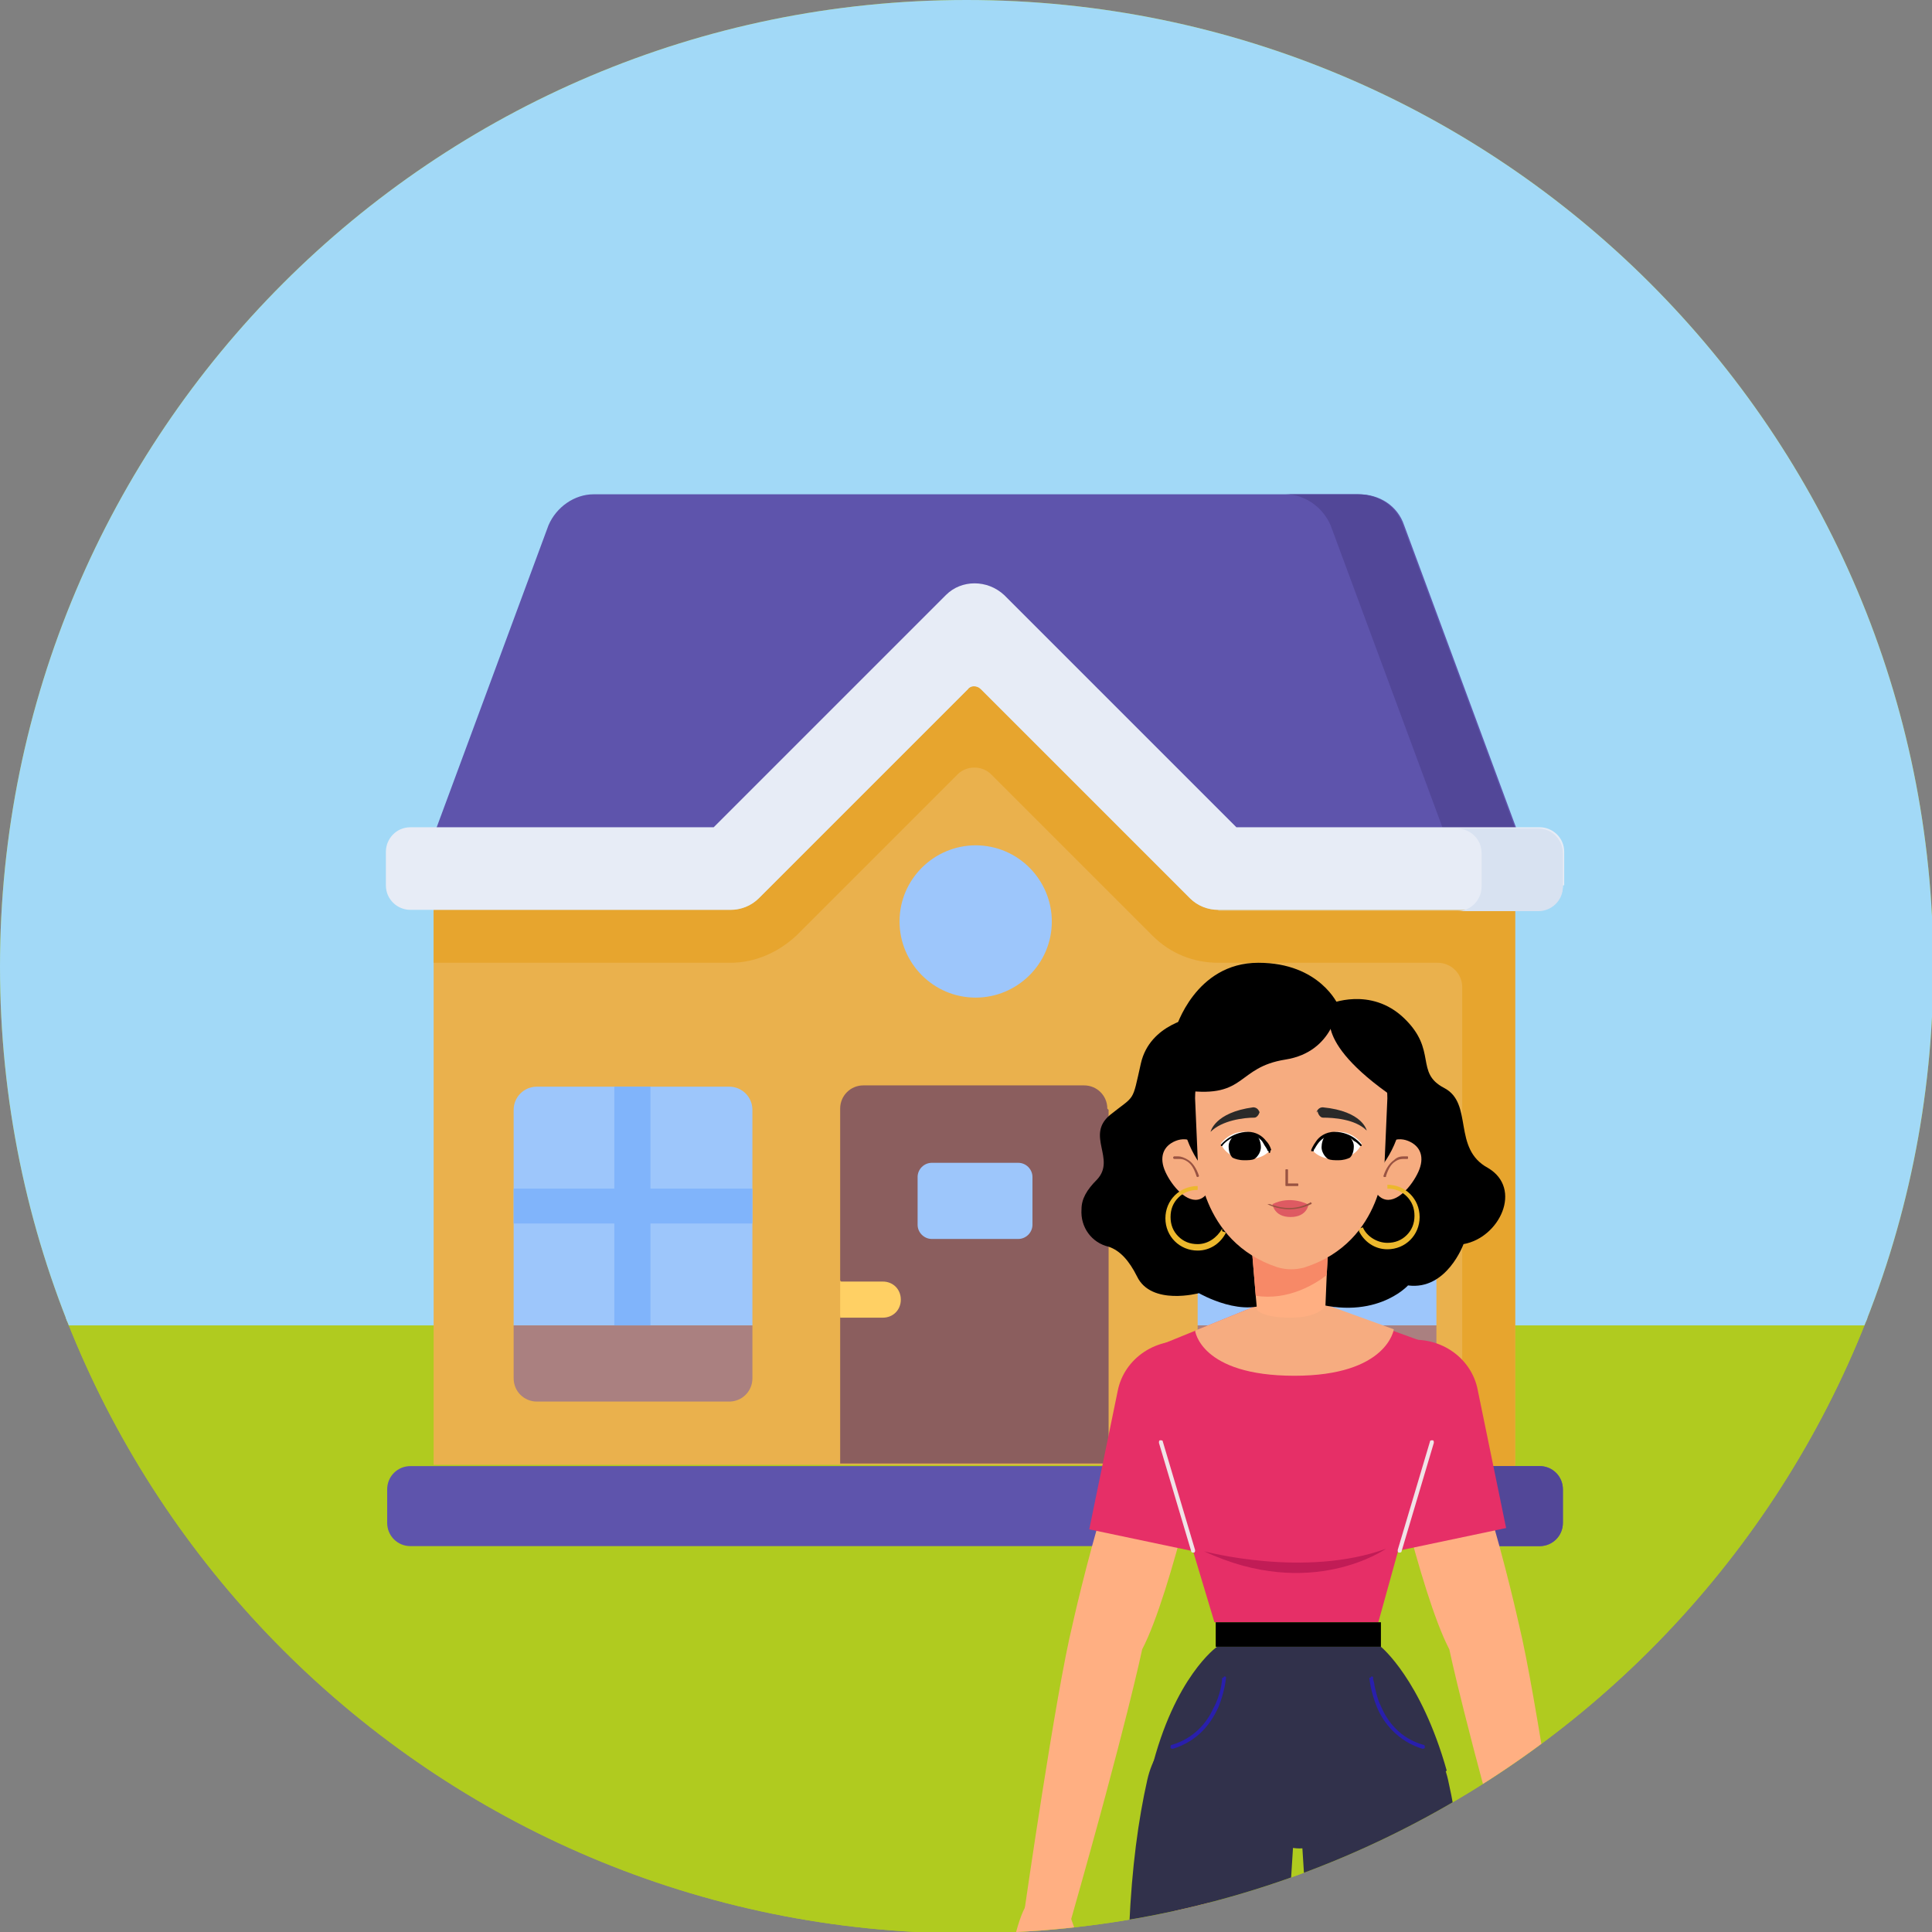 <?xml version="1.0" encoding="UTF-8"?>
<!DOCTYPE svg PUBLIC "-//W3C//DTD SVG 1.1//EN" "http://www.w3.org/Graphics/SVG/1.1/DTD/svg11.dtd">
<!-- Creator: CorelDRAW X6 -->
<svg xmlns="http://www.w3.org/2000/svg" xml:space="preserve" width="50mm" height="50mm" version="1.1" style="shape-rendering:geometricPrecision; text-rendering:geometricPrecision; image-rendering:optimizeQuality; fill-rule:evenodd; clip-rule:evenodd"
viewBox="0 0 1497 1497"
 xmlns:xlink="http://www.w3.org/1999/xlink">
 <rect x="0" y="0" width="1497" height="1497" fill="#808080" stroke="none"/>
 <defs>
  <style type="text/css">
   <![CDATA[
    .str2 {stroke:#31314B;stroke-width:2.281}
    .str1 {stroke:#A2D9F7;stroke-width:5.988}
    .str0 {stroke:#B0CB1F;stroke-width:5.988}
    .fil30 {fill:none}
    .fil19 {fill:#84919A}
    .fil1 {fill:#A2D9F7}
    .fil0 {fill:#B0CB1F}
    .fil15 {fill:#F6AC80}
    .fil21 {fill:black}
    .fil29 {fill:#291FAC}
    .fil28 {fill:#31314B}
    .fil5 {fill:#524798}
    .fil4 {fill:#5E54AC}
    .fil11 {fill:#80B4FB}
    .fil10 {fill:#8B5E5E}
    .fil22 {fill:#995342}
    .fil8 {fill:#9DC6FB}
    .fil9 {fill:#AA8080}
    .fil18 {fill:#C11C56}
    .fil7 {fill:#D8E2F1}
    .fil25 {fill:#DE5A62}
    .fil14 {fill:#E62F67}
    .fil3 {fill:#E7A52E}
    .fil6 {fill:#E7ECF6}
    .fil2 {fill:#EAB14D}
    .fil24 {fill:#ECB82D}
    .fil16 {fill:#F0E3E7}
    .fil20 {fill:#FFAF82}
    .fil12 {fill:#FFD064}
    .fil26 {fill:white}
    .fil27 {fill:#2B2A29;fill-rule:nonzero}
    .fil17 {fill:#C11C56;fill-rule:nonzero}
    .fil23 {fill:#F78967;fill-rule:nonzero}
    .fil13 {fill:#FFAF82;fill-rule:nonzero}
   ]]>
  </style>
   <clipPath id="id0">
    <path d="M749 0c413,0 749,335 749,749 0,413 -335,749 -749,749 -413,0 -749,-335 -749,-749 0,-413 335,-749 749,-749z"/>
   </clipPath>
 </defs>
 <g id="Layer_x0020_1">
  <path class="fil0" d="M749 0c413,0 749,335 749,749 0,413 -335,749 -749,749 -413,0 -749,-335 -749,-749 0,-413 335,-749 749,-749z"/>
  <g style="clip-path:url(#id0)">
   <g id="_1151001280">
    <rect class="fil0 str0" x="-233" y="1024" width="2006" height="516"/>
    <rect class="fil1 str1" x="-233" y="-139" width="2006" height="1163"/>
    <g>
     <path class="fil2" d="M760 534l162 162c6,6 14,9 22,9l230 0 0 430 -838 0 0 -430 230 0c8,0 16,-3 22,-9l162 -162c3,-3 8,-3 10,0z"/>
     <path class="fil3" d="M944 705c-8,0 -16,-3 -22,-9l-162 -162c-3,-3 -8,-3 -10,0l-162 162c-6,6 -14,9 -22,9l-230 0 0 41 230 0c19,0 37,-8 51,-21l125 -125c7,-7 19,-7 26,0l125 125c14,14 32,21 51,21l170 0c10,0 19,8 19,19l0 371 41 0 0 -430 -230 0z"/>
     <path class="fil4" d="M733 462c12,-12 32,-12 45,0l180 180 217 0 -87 -235c-5,-15 -19,-24 -35,-24l-593 0c-15,0 -29,10 -35,24l-87 235 217 0 180 -180z"/>
     <path class="fil5" d="M1087 407c-5,-15 -19,-24 -35,-24l-56 0c15,0 29,10 35,24l87 235 56 0 -87 -235z"/>
     <path class="fil6" d="M1211 686c0,10 -8,19 -19,19l-248 0c-8,0 -16,-3 -22,-9l-162 -162c-3,-3 -8,-3 -10,0l-162 162c-6,6 -14,9 -22,9l-248 0c-10,0 -19,-8 -19,-19l0 -26c0,-10 8,-19 19,-19l235 0 180 -180c12,-12 32,-12 45,0l180 180 235 0c10,0 19,8 19,19l0 26z"/>
     <path class="fil7" d="M1192 642l-63 0c10,0 19,8 19,19l0 26c0,10 -8,19 -19,19l63 0c10,0 19,-8 19,-19l0 -26c0,-10 -8,-19 -19,-19z"/>
     <path class="fil8" d="M928 860l0 167 185 0 0 -167c0,-10 -8,-18 -18,-18l-149 0c-10,0 -18,8 -18,18z"/>
     <path class="fil9" d="M928 1027l0 41c0,10 8,18 18,18l149 0c10,0 18,-8 18,-18l0 -41 -185 0z"/>
     <path class="fil8" d="M583 860l0 167 -185 0 0 -167c0,-10 8,-18 18,-18l149 0c10,0 18,8 18,18z"/>
     <path class="fil9" d="M583 1027l0 41c0,10 -8,18 -18,18l-149 0c-10,0 -18,-8 -18,-18l0 -41 185 0z"/>
     <path class="fil10" d="M859 860l0 274 -208 0 0 -114 9 -14 -9 -14 0 -133c0,-10 8,-18 18,-18l171 0c10,0 18,8 18,18z"/>
     <path class="fil8" d="M711 949l0 -37c0,-6 5,-11 11,-11l67 0c6,0 11,5 11,11l0 37c0,6 -5,11 -11,11l-67 0c-6,0 -11,-5 -11,-11z"/>
     <path class="fil8" d="M815 714c0,33 -27,59 -59,59 -33,0 -59,-27 -59,-59 0,-33 27,-59 59,-59 33,0 59,27 59,59z"/>
     <path class="fil4" d="M1193 1198l-875 0c-10,0 -18,-8 -18,-18l0 -26c0,-10 8,-18 18,-18l875 0c10,0 18,8 18,18l0 26c0,10 -8,18 -18,18z"/>
     <path class="fil5" d="M1148 1135l0 63 45 0c10,0 18,-8 18,-18l0 -26c0,-10 -8,-18 -18,-18l-45 0z"/>
     <polygon class="fil11" points="1113,921 1034,921 1034,842 1006,842 1006,921 928,921 928,948 1006,948 1006,1027 1034,1027 1034,948 1113,948 "/>
     <polygon class="fil11" points="583,921 504,921 504,842 476,842 476,921 398,921 398,948 476,948 476,1027 504,1027 504,948 583,948 "/>
     <path class="fil12" d="M651 993l33 0c8,0 14,6 14,14 0,8 -6,14 -14,14l-33 0 0 -28z"/>
    </g>
    <g>
     <g>
      <g>
       <g>
        <path class="fil13" d="M1179 1484c0,0 -5,15 -10,26 -5,11 -2,20 -5,30 -3,10 9,9 11,-1 2,-10 1,-15 3,-16 2,0 8,25 9,32 1,7 -1,26 2,28 3,3 9,-7 7,-27 -2,-19 -1,-19 -1,-19 0,0 2,7 4,15 2,8 2,18 2,23 0,5 5,8 7,5 2,-3 4,-22 2,-29 -2,-7 -5,-20 -5,-20 0,0 7,17 9,21 1,4 -1,21 3,24 2,1 7,0 6,-24 0,0 -2,-12 -4,-19 0,0 4,5 6,13 2,6 3,13 3,20 1,6 6,6 6,-6 0,-11 -2,-24 -5,-30 -3,-6 -8,-42 -17,-55l-33 7z"/>
       </g>
      </g>
      <g>
       <path class="fil13" d="M1072 1104c0,0 28,130 51,174 0,0 12,58 55,209 0,0 23,9 36,-8 0,0 -24,-167 -37,-220 0,0 -41,-187 -82,-218 0,0 -21,24 -24,63z"/>
      </g>
     </g>
     <g>
      <g>
       <g>
        <path class="fil13" d="M829 1484c0,0 5,15 10,26 5,11 2,20 5,30 3,10 -9,9 -11,-1 -2,-10 -1,-15 -3,-16 -2,0 -8,25 -9,32 -1,7 1,26 -2,28 -3,3 -9,-7 -7,-27 2,-19 1,-19 1,-19 0,0 -2,7 -4,15 -2,8 -2,18 -2,23 0,5 -5,8 -7,5 -2,-3 -4,-22 -2,-29 2,-7 5,-20 5,-20 0,0 -7,17 -9,21 -1,4 1,21 -3,24 -2,1 -7,0 -6,-24 0,0 2,-12 4,-19 0,0 -4,5 -6,13 -2,6 -3,13 -3,20 -1,6 -6,6 -6,-6 0,-11 2,-24 5,-30 3,-6 8,-42 17,-55l33 7z"/>
       </g>
      </g>
      <g>
       <path class="fil13" d="M936 1104c0,0 -28,130 -51,174 0,0 -12,58 -55,209 0,0 -23,9 -36,-8 0,0 24,-167 37,-220 0,0 41,-187 82,-218 0,0 21,24 24,63z"/>
      </g>
     </g>
     <g>
      <path class="fil14" d="M1072 1204l95 -20 -22 -107c-5,-26 -31,-43 -58,-38 -26,5 -43,31 -38,58l22 107z"/>
      <path class="fil14" d="M939 1205l-95 -20 22 -107c5,-26 31,-43 58,-38 26,5 43,31 38,58l-22 107z"/>
      <path class="fil14" d="M1000 1001l-108 44c-7,3 -11,11 -9,19l58 193 127 0 54 -195c2,-8 -2,-16 -10,-19l-113 -41z"/>
      <path class="fil15" d="M926 1031l74 -30 80 29c0,0 -5,36 -77,36 -73,0 -77,-35 -77,-35z"/>
      <path class="fil16" d="M926 1201l-25 -84c0,-1 -1,-1 -2,-1 -1,0 -1,1 -1,2l25 84c0,1 1,1 2,1 1,0 1,-1 1,-2z"/>
      <path class="fil16" d="M1086 1202l25 -84c0,-1 0,-2 -1,-2 -1,0 -2,0 -2,1l-25 84c0,1 0,2 1,2 1,0 2,0 2,-1z"/>
     </g>
     <path class="fil17" d="M1074 1200c0,0 -58,41 -141,2 0,0 78,21 141,-2z"/>
     <path class="fil18" d="M951 2134c0,0 1,-2 2,-3 1,-1 2,-4 2,-6 1,-3 1,-5 1,-7 0,-2 0,-5 -1,-9 -1,-4 -2,-7 -3,-8 0,-1 -3,-5 -3,-6 -1,-1 -2,-3 -3,-4 0,-1 -1,-2 -2,-3 0,-1 -1,-2 -1,-3 0,-1 0,-1 -1,-2 -1,-1 -1,-1 -2,-1 -1,0 -2,0 -3,0 -1,0 -3,1 -4,2 -1,1 -3,2 -4,3 -1,1 -4,4 -6,7 -2,2 -5,7 -7,9 -2,2 -5,6 -6,8 -1,2 -4,5 -4,7 -1,2 -3,6 -4,8 -1,2 -5,9 -6,10 -1,1 -4,6 -4,7 -1,1 -6,10 -7,11 -2,2 -4,6 -5,6 -1,1 -3,3 -4,4 -1,1 -3,3 -4,3 0,0 -2,0 -4,2 -2,1 -4,4 -6,5 -2,1 -6,4 -8,6 -2,1 -4,4 -5,5 -1,2 -2,2 -2,4 0,2 0,3 0,3 0,0 0,3 5,4 5,2 14,3 24,4 10,1 15,1 22,1 8,-1 15,-3 20,-6 5,-3 6,-6 7,-8 1,-1 2,-3 2,-5 0,-2 3,-9 3,-11 1,-2 5,-13 6,-14 1,-2 7,-13 8,-14 1,-1 4,-5 5,-6 1,-1 2,-3 2,-3l1 0z"/>
     <path class="fil19" d="M847 2193c0,0 0,2 3,4 3,2 14,4 16,4 2,0 18,2 25,2 0,0 6,1 13,-1 0,0 7,-1 11,-3 0,0 7,-4 9,-7 2,-4 3,-5 4,-10 0,0 3,-10 4,-13 1,-4 5,-12 7,-16 2,-4 4,-8 6,-10 2,-3 4,-5 4,-5 0,0 2,-2 2,-2l0 0 0 0c0,0 -2,5 -2,9 -1,4 -2,9 -2,11 0,3 -2,9 -2,10 0,1 -1,5 -1,7 0,2 -1,6 -1,7 0,1 0,1 0,1 0,0 -3,3 -4,3 -1,1 -3,2 -3,2 0,0 -1,0 -2,0 -1,0 -3,0 -3,0 0,0 -4,4 -6,6 -2,2 -5,5 -6,6 -1,1 -4,2 -5,3 -2,1 -7,2 -10,3 -3,1 -11,2 -19,1 0,0 -8,0 -13,-1 -5,0 -12,-2 -15,-3 -3,-1 -7,-2 -9,-3 -2,-2 -2,-2 -2,-3 0,-1 1,-2 1,-2z"/>
     <path class="fil13" d="M937 1472c0,0 17,271 15,331l-2 312 -35 0c-3,-123 -44,-223 -30,-311 28,-103 31,-166 11,-262 0,0 -12,-70 40,-71z"/>
     <path class="fil20" d="M927 2111c-2,2 -9,-1 -11,4 -3,5 -9,18 -11,23 -1,3 -7,12 -9,16 -3,4 -18,15 -22,17 -5,3 19,12 30,10 8,-2 13,-5 16,-10 0,0 4,-4 5,-10 2,-12 24,-35 26,-45 1,-2 -18,-9 -24,-4z"/>
     <path class="fil18" d="M1055 2134c0,0 -1,-2 -2,-3 -1,-1 -2,-4 -2,-6 -1,-3 -1,-5 -1,-7 0,-2 0,-5 1,-9 1,-4 2,-7 3,-8 0,-1 3,-5 3,-6 1,-1 2,-3 3,-4 0,-1 1,-2 2,-3 0,-1 1,-2 1,-3 0,-1 0,-1 1,-2 1,-1 1,-1 2,-1 1,0 2,0 3,0 1,0 3,1 4,2 1,1 3,2 4,3 1,1 4,4 6,7 2,2 5,7 7,9 2,2 5,6 6,8 1,2 4,5 4,7 1,2 3,6 4,8 1,2 5,9 6,10 1,1 4,6 4,7 1,1 6,10 7,11 2,2 4,6 5,6 1,1 3,3 4,4 1,1 3,3 4,3 0,0 2,0 4,2 2,1 4,4 6,5 2,1 6,4 8,6 2,1 4,4 5,5 1,2 2,2 2,4 0,2 0,3 0,3 0,0 0,3 -5,4 -5,2 -14,3 -24,4 -10,1 -15,1 -22,1 -8,-1 -15,-3 -20,-6 -5,-3 -6,-6 -7,-8 -1,-1 -2,-3 -2,-5 0,-2 -3,-9 -3,-11 -1,-2 -5,-13 -6,-14 -1,-2 -7,-13 -8,-14 -1,-1 -4,-5 -5,-6 -1,-1 -2,-3 -2,-3l-1 0z"/>
     <path class="fil19" d="M1160 2193c0,0 0,2 -3,4 -3,2 -14,4 -16,4 -2,0 -18,2 -25,2 0,0 -6,1 -13,-1 0,0 -7,-1 -11,-3 0,0 -7,-4 -9,-7 -2,-4 -3,-5 -4,-10 0,0 -3,-10 -4,-13 -1,-4 -5,-12 -7,-16 -2,-4 -4,-8 -6,-10 -2,-3 -4,-5 -4,-5 0,0 -2,-2 -2,-2l0 0 0 0c0,0 2,5 2,9 1,4 2,9 2,11 0,3 2,9 2,10 0,1 1,5 1,7 0,2 1,6 1,7 0,1 0,1 0,1 0,0 3,3 4,3 1,1 3,2 3,2 0,0 1,0 2,0 1,0 3,0 3,0 0,0 4,4 6,6 2,2 5,5 6,6 1,1 4,2 5,3 2,1 7,2 10,3 3,1 11,2 19,1 0,0 8,0 13,-1 5,0 12,-2 15,-3 3,-1 7,-2 9,-3 2,-2 2,-2 2,-3 0,-1 -1,-2 -1,-2z"/>
     <path class="fil20" d="M1080 2111c2,2 9,-1 11,4 3,5 9,18 11,23 1,3 7,12 9,16 3,4 18,15 22,17 5,3 -19,12 -30,10 -8,-2 -13,-5 -16,-10 0,0 -4,-4 -5,-10 -2,-12 -24,-35 -26,-45 -1,-2 18,-9 24,-4z"/>
     <path class="fil13" d="M1070 1472c0,0 -17,271 -15,331l2 312 35 0c3,-123 44,-223 30,-311 26,-85 -16,-161 -11,-262 0,0 12,-70 -40,-71z"/>
     <path class="fil21" d="M1030 778c0,0 32,-14 58,11 26,25 8,42 31,54 23,12 6,47 34,62 27,16 9,54 -19,59 0,0 -13,36 -43,32 0,0 -27,30 -81,11l-20 -8 39 -222z"/>
     <path class="fil21" d="M926 788c0,0 -35,5 -42,36 -7,31 -4,24 -24,40 -19,16 5,34 -10,50 -8,8 -12,15 -12,23 -1,14 8,26 21,29 9,3 16,11 22,23 11,23 48,13 48,13 0,0 36,21 58,5 22,-15 -11,-228 -11,-228l-49 9z"/>
     <polygon class="fil22" points="975,974 1025,1013 1019,961 "/>
     <g>
      <g>
       <path class="fil13" d="M1029 969l-1 19 -1 24c0,0 -5,9 -27,9 -22,0 -26,-6 -26,-6l-1 -11 -3 -36 59 0z"/>
      </g>
      <g>
       <path class="fil23" d="M1029 969l-1 19c-9,7 -30,20 -55,16l-3 -36 59 0z"/>
      </g>
     </g>
     <path class="fil21" d="M1037 779c0,0 -14,-33 -62,-33 -49,0 -64,51 -64,51l71 41 55 -59z"/>
     <path class="fil15" d="M936 897c5,11 4,28 -6,32 -10,4 -22,-10 -27,-21 -5,-11 -2,-20 8,-24 10,-4 20,2 25,13z"/>
     <path class="fil22" d="M911 898l0 0c0,0 1,0 2,0 2,0 4,0 7,2 3,2 5,5 7,11 0,1 1,1 1,1 1,0 1,-1 1,-1 -2,-6 -5,-10 -8,-12 -3,-2 -6,-3 -8,-3 -2,0 -3,0 -3,0 -1,0 -1,1 -1,1 0,1 1,1 1,1z"/>
     <path class="fil24" d="M947 952c-4,7 -11,12 -19,12 -6,0 -11,-2 -15,-6 -4,-4 -6,-9 -6,-15 0,-6 2,-11 6,-15 4,-4 9,-6 15,-6l0 -3c-14,0 -25,11 -25,25 0,14 11,25 25,25 10,0 18,-6 22,-14l-3 -1z"/>
     <path class="fil15" d="M1066 897c-5,11 -4,28 6,32 10,4 22,-10 27,-21 5,-11 2,-20 -8,-24 -10,-4 -20,2 -25,13z"/>
     <path class="fil22" d="M1091 896c0,0 -1,0 -3,0 -2,0 -5,0 -8,3 -3,2 -6,6 -8,12 0,1 0,1 1,1 1,0 1,0 1,-1 2,-6 4,-9 7,-11 3,-2 5,-2 7,-2 1,0 1,0 2,0l0 0 0 0c1,0 1,0 1,-1 0,-1 0,-1 -1,-1z"/>
     <path class="fil24" d="M1053 954c4,8 12,14 22,14 14,0 25,-11 25,-25 0,-14 -11,-25 -25,-25l0 3c6,0 11,2 15,6 4,4 6,9 6,15 0,6 -2,11 -6,15 -4,4 -9,6 -15,6 -8,0 -16,-5 -19,-12l-3 1z"/>
     <path class="fil21" d="M1087 855c0,46 -39,83 -86,83 -48,0 -86,-37 -86,-83 0,-46 39,-83 86,-83 48,0 86,37 86,83z"/>
     <path class="fil15" d="M1001 782l0 0c-40,0 -75,31 -75,69l2 46c0,0 1,65 62,85 7,2 14,2 21,0 62,-20 62,-85 62,-85l2 -46c0,-38 -35,-69 -75,-69z"/>
     <path class="fil25" d="M986 933c0,0 1,10 14,10 13,0 14,-10 14,-10l-27 0z"/>
     <path class="fil22" d="M996 907l0 11c0,1 0,1 1,1l8 0c1,0 1,0 1,-1 0,-1 0,-1 -1,-1l-7 0 0 -10c0,-1 0,-1 -1,-1 -1,0 -1,0 -1,1z"/>
     <path class="fil26" d="M984 891c0,0 -5,-13 -18,-14 -13,-1 -20,9 -20,9 0,0 3,11 19,12 15,1 20,-8 20,-8z"/>
     <path class="fil21" d="M952 888c0,4 1,7 3,9 2,1 5,2 9,2 3,0 6,0 8,-1 3,-2 5,-6 5,-9 0,-3 -1,-7 -3,-9 -2,-1 -5,-2 -8,-2 -4,0 -7,1 -10,2 -2,2 -4,5 -4,8z"/>
     <path class="fil21" d="M985 891c0,0 -1,-4 -4,-7 -3,-4 -8,-7 -14,-7l0 0c-13,0 -21,10 -21,10l0 1 1 0 0 0c1,-2 8,-9 19,-9l0 0c6,0 11,3 13,7 1,2 2,3 3,5 0,1 1,1 1,1l0 1c0,0 1,1 1,0 0,0 1,-1 0,-1z"/>
     <path class="fil26" d="M1017 891c0,0 5,-13 18,-14 13,-1 20,9 20,9 0,0 -3,11 -19,12 -15,1 -20,-8 -20,-8z"/>
     <path class="fil21" d="M1049 888c0,4 -1,7 -3,9 -2,1 -5,2 -9,2 -3,0 -6,0 -8,-1 -3,-2 -5,-6 -5,-9 0,-3 1,-7 3,-9 2,-1 5,-2 8,-2 4,0 7,1 10,2 2,2 4,5 4,8z"/>
     <path class="fil21" d="M1018 892l0 -1c1,-1 2,-4 5,-7 3,-3 7,-5 12,-5l0 0c6,0 11,2 14,5 2,1 3,2 4,3 0,0 1,1 1,1l0 0 1 0 0 -1c0,0 -7,-10 -21,-10l0 0c-7,0 -12,4 -14,7 -3,4 -4,7 -4,7 0,0 0,1 0,1 0,0 1,0 1,0z"/>
     <path class="fil25" d="M1013 933c0,0 -13,-7 -27,0 0,0 15,6 27,0z"/>
     <path class="fil22" d="M982 933c0,0 7,4 17,4 5,0 11,-1 17,-4 0,0 1,-1 0,-1 0,0 -1,-1 -1,0 -6,3 -11,4 -16,4 -5,0 -9,-1 -12,-2 -1,0 -3,-1 -3,-1 0,0 -1,0 -1,0l0 0c0,0 -1,0 -1,0 0,0 0,1 0,1z"/>
     <path class="fil21" d="M1037 779c0,0 -3,36 -41,42 -38,6 -30,30 -77,24 0,0 -17,-26 8,-54 17,-18 49,-33 72,-31 8,1 26,16 37,18z"/>
     <path class="fil21" d="M1032 784c0,0 -17,24 55,71 0,0 12,-17 4,-32 -8,-15 -59,-39 -59,-39z"/>
     <path class="fil27" d="M976 861c0,2 -2,5 -4,5 -8,0 -25,2 -34,11 0,0 3,-15 33,-19 2,0 4,1 5,4z"/>
     <path class="fil27" d="M1021 861c0,2 2,5 4,5 8,0 25,1 34,10 0,0 -3,-15 -34,-18 -2,0 -4,1 -5,4z"/>
     <g>
      <polygon class="fil21" points="1070,1276 942,1276 942,1257 1070,1257 "/>
      <path class="fil28" d="M952 1333c-31,-5 -56,15 -63,46 -7,31 -12,68 -14,113 -3,111 2,207 8,256 3,25 24,44 49,44 26,0 47,-20 50,-45l22 -349c3,-31 -19,-59 -51,-64 0,0 -1,0 -1,0z"/>
      <path class="fil28 str2" d="M981 1744l-15 343 -82 0 -2 -344c0,-27 22,-49 49,-49 28,0 50,23 49,50z"/>
      <path class="fil28" d="M1059 1333c31,-5 56,15 63,46 7,31 12,68 14,113 3,111 -2,207 -8,256 -3,25 -24,44 -49,44 -26,0 -47,-20 -50,-45l-22 -349c-3,-31 19,-59 51,-64 0,0 1,0 1,0z"/>
      <path class="fil28" d="M1030 1744l15 343 82 0 2 -344c0,-27 -22,-49 -49,-49 -28,0 -50,23 -49,50z"/>
      <path class="fil28" d="M1070 1276l-127 0c0,0 -33,23 -51,96l97 55c11,7 25,7 36,0l96 -55c-20,-71 -51,-96 -51,-96z"/>
      <path class="fil29" d="M947 1300c0,0 0,0 0,0 0,2 -1,13 -7,24 -5,11 -15,23 -32,28 -1,0 -1,1 -1,2 0,1 1,1 2,1 19,-6 29,-19 35,-32 5,-12 6,-23 6,-23 0,-1 -1,-1 -1,-1 -1,0 -1,1 -1,1z"/>
      <path class="fil29" d="M1061 1300c0,0 1,11 6,23 5,12 16,26 35,32 1,0 2,0 2,-1 0,-1 0,-2 -1,-2 -18,-5 -28,-18 -33,-30 -3,-6 -4,-12 -5,-16 0,-2 -1,-4 -1,-5 0,-1 0,-1 0,-1 0,0 0,0 0,0 0,-1 -1,-1 -1,-1 -1,0 -1,1 -1,1z"/>
     </g>
    </g>
   </g>
  </g>
  <path class="fil30" d="M749 0c413,0 749,335 749,749 0,413 -335,749 -749,749 -413,0 -749,-335 -749,-749 0,-413 335,-749 749,-749z"/>
 </g>
</svg>
